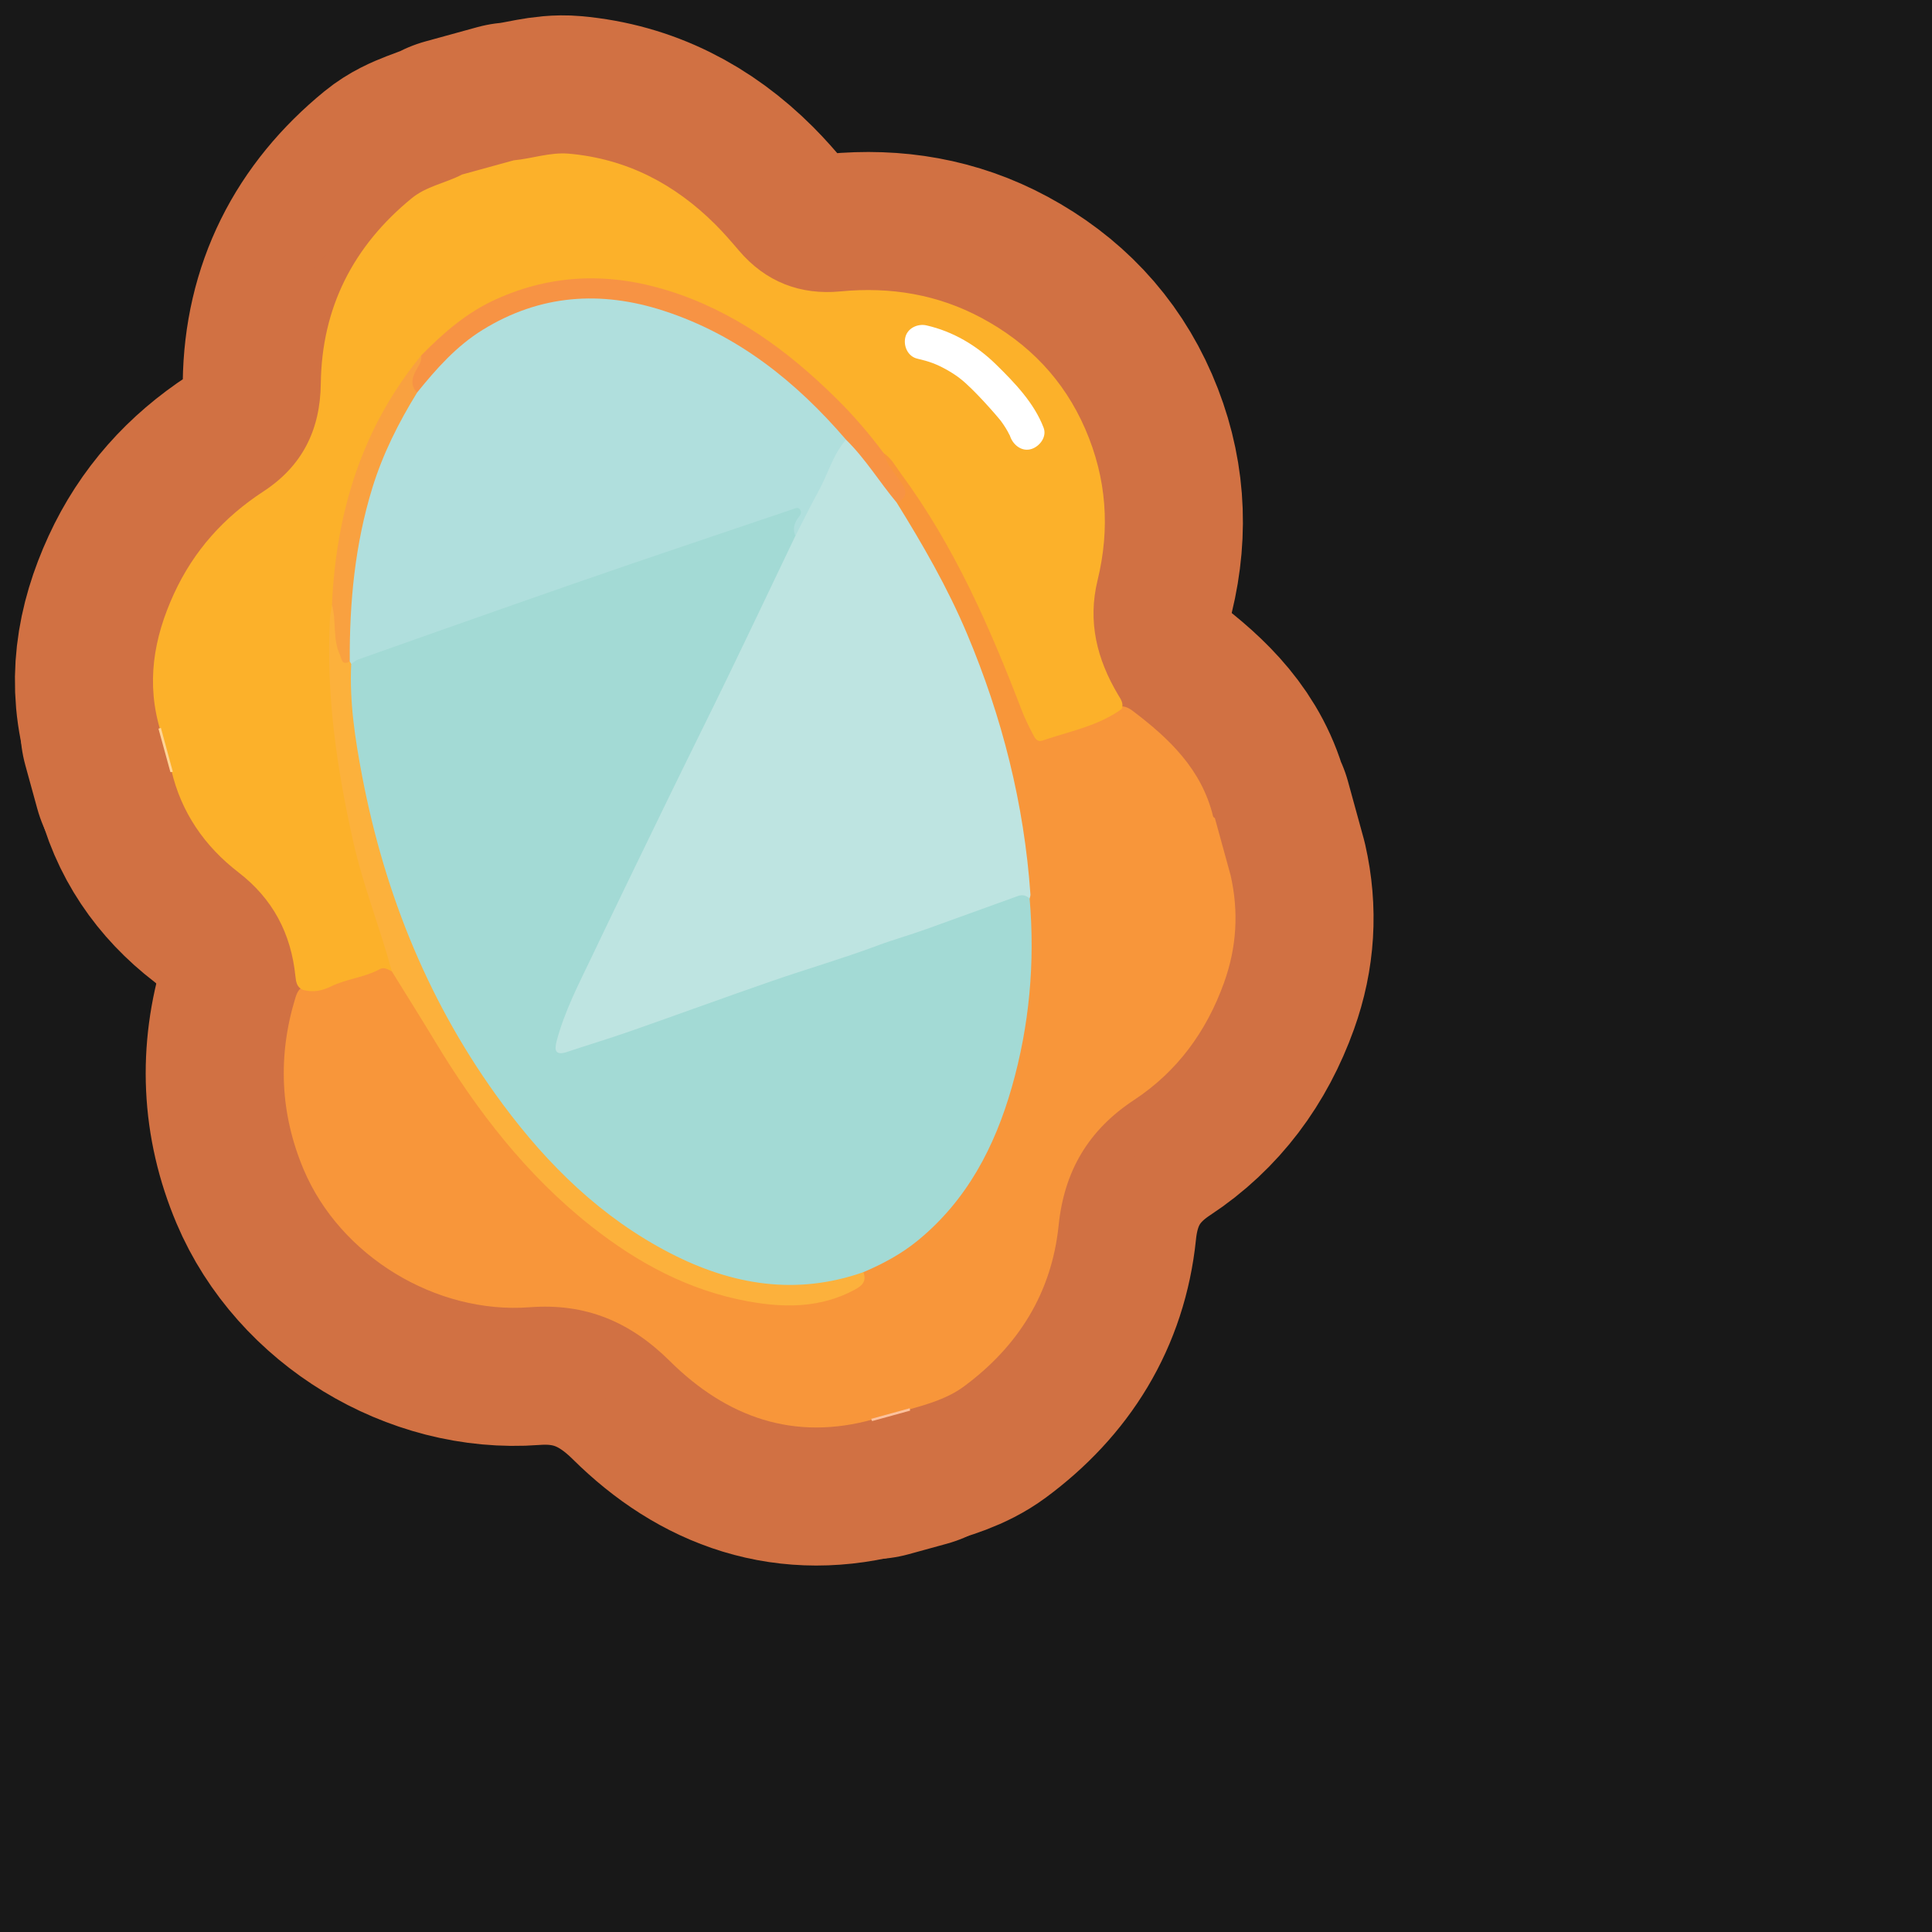 <?xml version="1.0" encoding="UTF-8"?>
<svg xmlns="http://www.w3.org/2000/svg" width="280" height="280" xmlns:xlink="http://www.w3.org/1999/xlink" viewBox="0 0 280 280">
  <rect x="0" y="0" width="280" height="280" fill="#333333" stroke="none"/>
  <g id="Layer_8" data-name="Layer 8">
    <rect x="-3968.911" y="-2306.199" width="6875.234" height="4669.277" fill="#181818" stroke="#181818" stroke-miterlimit="10"/>
  </g>
  <g id="Pattern">
    <a xlink:href="https://www.notion.so/dmmnotes/reflective-integration-96fa86f0fb4c4c1d8cd32a429c24f785?pvs=4">
      <g>
        <g>
          <path d="M176.074,118.579c.758,2.757,1.516,5.514,2.274,8.271,1.2,5.285.885,10.451-.956,15.577-2.543,7.083-6.803,12.889-13.051,17.002-6.625,4.362-10.111,10.322-10.913,18.144-1.007,9.824-5.863,17.539-13.715,23.352-2.402,1.778-5.344,2.613-8.229,3.418-1.611.443-3.221.886-4.829,1.328-11.589,3.285-21.391-.305-29.577-8.416-5.768-5.714-12.198-8.413-20.319-7.798-13.564,1.026-27.462-7.418-32.754-19.966-3.407-8.08-3.785-16.49-1.174-24.949.208-.675.508-1.259,1.168-1.596,3.264-.577,6.367-1.69,9.442-2.875,1.189-.458,2.318-.733,3.496-.061,1.769,1.295,2.539,3.306,3.609,5.099,6.527,10.939,13.442,21.568,23.304,29.914,6.127,5.185,12.747,9.471,20.554,11.694,4.557,1.298,9.173,1.981,13.892,1.209,1.802-.294,3.489-1.037,5.12-1.885.801-.416,1.207-1.047,1.327-1.908.87-1.366,2.442-1.653,3.717-2.387,7.475-4.307,12.176-10.893,15.327-18.713,3.982-9.883,5.218-20.201,4.611-30.78-.047-.822-.073-1.626.075-2.436-.738-7.792-2.007-15.471-4.093-23.033-3.025-10.972-7.681-21.189-13.638-30.847-.531-.861-1.214-1.662-1.188-2.764.889-1.427.41-2.601-.5-3.871-.767-1.071-2.065-2.17-.916-3.771,1.381-.243,1.927.859,2.536,1.694,4.085,5.604,7.771,11.457,10.777,17.719,1.908,3.974,3.54,8.062,5.207,12.142,1.019,2.494,2.056,5.004,3.165,7.472.584,1.3,1.392,1.674,2.745,1.332,3.304-.835,6.372-2.301,9.548-3.476.812-.181,1.477.184,2.077.637,5.288,3.995,9.957,8.468,11.612,15.236.03.123.153.211.27.29Z" fill="none" stroke="#d17143" stroke-linecap="round" stroke-linejoin="round" stroke-width="40.017"/>
          <path d="M162.551,102.768c-3.443,2.473-7.571,3.227-11.469,4.556-.802.273-1.114-.381-1.381-.9-.589-1.144-1.171-2.301-1.63-3.5-4.622-12.062-9.795-23.842-17.523-34.314-.758-1.027-1.358-2.207-2.48-2.935-1.545-.009-2.172-1.294-2.957-2.25-5.399-6.576-11.713-12.121-19.088-16.323-7.392-4.211-15.346-6.606-23.982-5.639-7.109.796-13.288,3.692-18.38,8.771-.624.622-1.266,1.23-1.854,1.889-1.62,1.216-2.552,2.935-3.594,4.625-3.57,5.788-6.099,11.968-7.608,18.597-.971,4.262-1.432,8.577-1.708,12.928-.684,2.048-.599,4.171-.437,6.252.507,6.488.751,13.008,2.05,19.411,1.362,6.714,2.683,13.439,5.202,19.853.646,1.645,1.056,3.369,1.445,5.092.154.681.211,1.351-.367,1.894-.547-.274-1.134-.65-1.727-.327-2.225,1.215-4.814,1.406-7.052,2.498-1.375.671-2.656.905-4.093.518-.911-.368-1.018-1.163-1.105-2-.635-6.164-3.257-11.188-8.241-15.027-4.921-3.79-8.313-8.686-9.741-14.823-.515-1.872-1.029-3.744-1.543-5.613-2.143-6.924-1.042-13.501,1.932-19.965,2.871-6.239,7.238-11.08,12.948-14.808,5.629-3.674,8.244-8.902,8.326-15.63.133-10.996,4.691-19.926,13.176-26.866,2.136-1.747,4.911-2.199,7.302-3.439,2.494-.686,4.989-1.372,7.483-2.058,2.683-.247,5.284-1.206,8.021-.961,8.355.746,15.319,4.389,21.195,10.254,1.203,1.2,2.319,2.49,3.42,3.785,3.875,4.557,8.928,6.476,14.716,5.919,7.273-.699,14.132.44,20.506,3.877,6.757,3.644,11.869,8.905,14.979,16.084,3.097,7.15,3.602,14.424,1.774,21.92-1.459,5.98-.089,11.433,2.981,16.586.387.65.854,1.251.506,2.067Z" fill="none" stroke="#d17143" stroke-linecap="round" stroke-linejoin="round" stroke-width="40.017"/>
          <path d="M22.965,105.602c.122-.027.24-.068.353-.121.576,2.121,1.152,4.242,1.729,6.363-.114.034-.23.054-.349.06-.578-2.101-1.155-4.201-1.733-6.302Z" fill="none" stroke="#d17143" stroke-linecap="round" stroke-linejoin="round" stroke-width="40.017"/>
          <path d="M131.845,204.095c.014.116.033.231.056.345-1.838.505-3.676,1.011-5.514,1.516-.038-.11-.08-.219-.128-.326,1.862-.512,3.724-1.024,5.586-1.535Z" fill="none" stroke="#d17143" stroke-linecap="round" stroke-linejoin="round" stroke-width="40.017"/>
          <path d="M149.223,130.231c.794,9.271-.03,18.401-2.586,27.343-2.473,8.652-6.508,16.389-13.628,22.214-2.385,1.952-5.064,3.389-7.885,4.586-1.908,2.107-4.624,2.25-7.098,2.544-7.228.857-14.014-.835-20.483-4.097-12.922-6.516-22.239-16.759-29.9-28.725-4.152-6.485-7.62-13.349-10.251-20.569-2.649-7.268-4.837-14.681-6.027-22.383-.613-3.968-1.121-7.926-1.405-11.922-.088-1.238-.107-2.451.679-3.516,1.01-1.219,2.489-1.709,3.87-2.156,5.037-1.629,10.024-3.403,15.021-5.14,7.046-2.449,14.116-4.833,21.145-7.336,4.536-1.615,9.09-3.195,13.669-4.685,3.226-1.05,6.355-2.397,9.668-3.19.825-.197,1.633-.465,2.263.272.65.76.328,1.519-.233,2.203-.392.478-.292,1.017-.193,1.553.27.934-.167,1.709-.542,2.517-5.239,11.264-10.778,22.384-16.176,33.571-3.569,7.397-7.232,14.752-10.799,22.151-2.178,4.518-4.632,8.928-6.139,13.747-.191.61-.737,1.352-.153,1.911.552.528,1.328.116,1.931-.123,4.666-1.852,9.515-3.183,14.183-5.028,2.271-.898,4.633-1.551,6.944-2.329,5.142-1.732,10.284-3.483,15.4-5.278,6.844-2.401,13.768-4.574,20.54-7.182,1.899-.731,3.912-1.113,5.796-1.934.926-.404,2.064-.477,2.388.985Z" fill="none" stroke="#d17143" stroke-linecap="round" stroke-linejoin="round" stroke-width="40.017"/>
          <path d="M149.223,130.231c-.489-.465-1.056-.606-1.692-.377-4.459,1.607-8.916,3.221-13.375,4.831-2.295.829-4.645,1.478-6.94,2.336-5.078,1.896-10.297,3.408-15.422,5.183-6.849,2.372-13.656,4.868-20.498,7.262-3.008,1.053-6.065,1.966-9.087,2.978-1.672.56-1.914-.131-1.533-1.572,1.136-4.301,3.182-8.223,5.081-12.201,3.653-7.651,7.356-15.277,11.065-22.901,2.908-5.978,5.881-11.925,8.777-17.909,3.25-6.713,6.446-13.452,9.665-20.18,1.327-4.473,3.314-8.665,5.466-12.785.381-.729.934-1.336,1.843-1.443,2.455.82,7.23,6.895,7.369,9.367,3.794,6.116,7.385,12.335,10.189,18.988,5.108,12.12,8.295,24.696,9.208,37.83.013.194-.075.395-.116.593Z" fill="none" stroke="#d17143" stroke-linecap="round" stroke-linejoin="round" stroke-width="40.017"/>
          <path d="M50.9,96.222c-.267,5.497.562,10.898,1.586,16.26,3.31,17.331,9.829,33.321,20.373,47.543,6.584,8.881,14.362,16.49,24.31,21.612,8.95,4.609,18.213,6.147,27.954,2.737.512,1.316-.168,1.957-1.267,2.548-4.931,2.654-10.145,2.645-15.442,1.678-8.545-1.559-15.937-5.528-22.705-10.865-9.424-7.431-16.587-16.736-22.728-26.925-2.029-3.366-4.127-6.69-6.194-10.034-1.719-6.345-4.182-12.47-5.617-18.896-2.369-10.605-3.933-21.298-3.352-32.211.036-.669.192-1.331.291-1.996,1.114.394,1.181,1.35,1.24,2.309.082,1.346.167,2.688.494,4.007.165.668.326,1.308.999,1.656.125.182.144.374.057.576Z" fill="none" stroke="#d17143" stroke-linecap="round" stroke-linejoin="round" stroke-width="40.017"/>
          <path d="M129.941,72.821c-2.502-2.989-4.531-6.36-7.337-9.105-.868-.008-1.56-.362-2.128-1.02-4.344-5.024-9.421-9.224-15.125-12.552-8.512-4.966-17.593-7.488-27.478-4.885-5.972,1.573-10.704,5.104-14.66,9.768-.764.9-1.367,2.104-2.849,2.041-1.605-.619-1.415-1.75-.788-2.943.465-.885,1.2-1.62,1.477-2.614,3.196-3.264,6.589-6.221,10.831-8.139,8.199-3.707,16.534-3.888,25.01-1.235,9.494,2.971,17.26,8.656,24.253,15.554,2.519,2.485,4.82,5.144,6.92,7.984.446,1.669,1.603,2.907,2.559,4.272.827,1.18.904,2.241-.686,2.874Z" fill="none" stroke="#d17143" stroke-linecap="round" stroke-linejoin="round" stroke-width="40.017"/>
          <path d="M61.054,51.512c.125.958-.504,1.642-.885,2.413-.519,1.051-.635,2.052.285,2.959.565.927.073,1.726-.381,2.464-3.272,5.32-5.365,11.108-6.701,17.169-1.082,4.91-1.611,9.898-1.699,14.935-.027,1.512.368,3.168-.982,4.406-1.176.676-1.163-.386-1.444-.997-1.051-2.288-.477-4.835-1.136-7.187.597-13.385,4.318-25.651,12.943-36.162Z" fill="none" stroke="#d17143" stroke-linecap="round" stroke-linejoin="round" stroke-width="40.017"/>
          <path d="M50.691,95.858c-.052-8.539.749-16.96,3.278-25.17,1.514-4.915,3.801-9.448,6.485-13.804,2.778-3.438,5.692-6.734,9.507-9.087,8.299-5.119,17.121-5.717,26.224-2.757,10.71,3.483,19.175,10.241,26.42,18.676-1.905,2.192-2.624,5.018-3.994,7.498-1.173,2.124-2.236,4.309-3.347,6.467-.424-1.066-.145-1.977.562-2.834.26-.315.397-.765.03-1.106-.285-.265-.615-.062-.942.049-7.764,2.632-15.538,5.233-23.297,7.88-5.768,1.968-11.522,3.98-17.274,5.996-7.478,2.62-14.949,5.259-22.417,7.907-.372.132-.686.429-1.027.65-.07-.121-.139-.243-.209-.364Z" fill="none" stroke="#d17143" stroke-linecap="round" stroke-linejoin="round" stroke-width="40.017"/>
        </g>
        <g>
          <path d="M176.074,118.579c.758,2.757,1.516,5.514,2.274,8.271,1.2,5.285.885,10.451-.956,15.577-2.543,7.083-6.803,12.889-13.051,17.002-6.625,4.362-10.111,10.322-10.913,18.144-1.007,9.824-5.863,17.539-13.715,23.352-2.402,1.778-5.344,2.613-8.229,3.418-1.611.443-3.221.886-4.829,1.328-11.589,3.285-21.391-.305-29.577-8.416-5.768-5.714-12.198-8.413-20.319-7.798-13.564,1.026-27.462-7.418-32.754-19.966-3.407-8.08-3.785-16.49-1.174-24.949.208-.675.508-1.259,1.168-1.596,3.264-.577,6.367-1.69,9.442-2.875,1.189-.458,2.318-.733,3.496-.061,1.769,1.295,2.539,3.306,3.609,5.099,6.527,10.939,13.442,21.568,23.304,29.914,6.127,5.185,12.747,9.471,20.554,11.694,4.557,1.298,9.173,1.981,13.892,1.209,1.802-.294,3.489-1.037,5.12-1.885.801-.416,1.207-1.047,1.327-1.908.87-1.366,2.442-1.653,3.717-2.387,7.475-4.307,12.176-10.893,15.327-18.713,3.982-9.883,5.218-20.201,4.611-30.78-.047-.822-.073-1.626.075-2.436-.738-7.792-2.007-15.471-4.093-23.033-3.025-10.972-7.681-21.189-13.638-30.847-.531-.861-1.214-1.662-1.188-2.764.889-1.427.41-2.601-.5-3.871-.767-1.071-2.065-2.17-.916-3.771,1.381-.243,1.927.859,2.536,1.694,4.085,5.604,7.771,11.457,10.777,17.719,1.908,3.974,3.54,8.062,5.207,12.142,1.019,2.494,2.056,5.004,3.165,7.472.584,1.3,1.392,1.674,2.745,1.332,3.304-.835,6.372-2.301,9.548-3.476.812-.181,1.477.184,2.077.637,5.288,3.995,9.957,8.468,11.612,15.236.03.123.153.211.27.29Z" fill="#f8963a" stroke-width="0"/>
          <path d="M162.551,102.768c-3.443,2.473-7.571,3.227-11.469,4.556-.802.273-1.114-.381-1.381-.9-.589-1.144-1.171-2.301-1.63-3.5-4.622-12.062-9.795-23.842-17.523-34.314-.758-1.027-1.358-2.207-2.48-2.935-1.545-.009-2.172-1.294-2.957-2.25-5.399-6.576-11.713-12.121-19.088-16.323-7.392-4.211-15.346-6.606-23.982-5.639-7.109.796-13.288,3.692-18.38,8.771-.624.622-1.266,1.23-1.854,1.889-1.62,1.216-2.552,2.935-3.594,4.625-3.57,5.788-6.099,11.968-7.608,18.597-.971,4.262-1.432,8.577-1.708,12.928-.684,2.048-.599,4.171-.437,6.252.507,6.488.751,13.008,2.05,19.411,1.362,6.714,2.683,13.439,5.202,19.853.646,1.645,1.056,3.369,1.445,5.092.154.681.211,1.351-.367,1.894-.547-.274-1.134-.65-1.727-.327-2.225,1.215-4.814,1.406-7.052,2.498-1.375.671-2.656.905-4.093.518-.911-.368-1.018-1.163-1.105-2-.635-6.164-3.257-11.188-8.241-15.027-4.921-3.79-8.313-8.686-9.741-14.823-.515-1.872-1.029-3.744-1.543-5.613-2.143-6.924-1.042-13.501,1.932-19.965,2.871-6.239,7.238-11.08,12.948-14.808,5.629-3.674,8.244-8.902,8.326-15.63.133-10.996,4.691-19.926,13.176-26.866,2.136-1.747,4.911-2.199,7.302-3.439,2.494-.686,4.989-1.372,7.483-2.058,2.683-.247,5.284-1.206,8.021-.961,8.355.746,15.319,4.389,21.195,10.254,1.203,1.2,2.319,2.49,3.42,3.785,3.875,4.557,8.928,6.476,14.716,5.919,7.273-.699,14.132.44,20.506,3.877,6.757,3.644,11.869,8.905,14.979,16.084,3.097,7.15,3.602,14.424,1.774,21.92-1.459,5.98-.089,11.433,2.981,16.586.387.65.854,1.251.506,2.067Z" fill="#fcb12a" stroke-width="0"/>
          <path d="M22.965,105.602c.122-.027.24-.068.353-.121.576,2.121,1.152,4.242,1.729,6.363-.114.034-.23.054-.349.06-.578-2.101-1.155-4.201-1.733-6.302Z" fill="#ffd495" stroke-width="0"/>
          <path d="M131.845,204.095c.014.116.033.231.056.345-1.838.505-3.676,1.011-5.514,1.516-.038-.11-.08-.219-.128-.326,1.862-.512,3.724-1.024,5.586-1.535Z" fill="#fcc19c" stroke-width="0"/>
          <path d="M149.223,130.231c.794,9.271-.03,18.401-2.586,27.343-2.473,8.652-6.508,16.389-13.628,22.214-2.385,1.952-5.064,3.389-7.885,4.586-1.908,2.107-4.624,2.25-7.098,2.544-7.228.857-14.014-.835-20.483-4.097-12.922-6.516-22.239-16.759-29.9-28.725-4.152-6.485-7.62-13.349-10.251-20.569-2.649-7.268-4.837-14.681-6.027-22.383-.613-3.968-1.121-7.926-1.405-11.922-.088-1.238-.107-2.451.679-3.516,1.01-1.219,2.489-1.709,3.87-2.156,5.037-1.629,10.024-3.403,15.021-5.14,7.046-2.449,14.116-4.833,21.145-7.336,4.536-1.615,9.09-3.195,13.669-4.685,3.226-1.05,6.355-2.397,9.668-3.19.825-.197,1.633-.465,2.263.272.65.76.328,1.519-.233,2.203-.392.478-.292,1.017-.193,1.553.27.934-.167,1.709-.542,2.517-5.239,11.264-10.778,22.384-16.176,33.571-3.569,7.397-7.232,14.752-10.799,22.151-2.178,4.518-4.632,8.928-6.139,13.747-.191.61-.737,1.352-.153,1.911.552.528,1.328.116,1.931-.123,4.666-1.852,9.515-3.183,14.183-5.028,2.271-.898,4.633-1.551,6.944-2.329,5.142-1.732,10.284-3.483,15.4-5.278,6.844-2.401,13.768-4.574,20.54-7.182,1.899-.731,3.912-1.113,5.796-1.934.926-.404,2.064-.477,2.388.985Z" fill="#a3dad5" stroke-width="0"/>
          <path d="M149.223,130.231c-.489-.465-1.056-.606-1.692-.377-4.459,1.607-8.916,3.221-13.375,4.831-2.295.829-4.645,1.478-6.94,2.336-5.078,1.896-10.297,3.408-15.422,5.183-6.849,2.372-13.656,4.868-20.498,7.262-3.008,1.053-6.065,1.966-9.087,2.978-1.672.56-1.914-.131-1.533-1.572,1.136-4.301,3.182-8.223,5.081-12.201,3.653-7.651,7.356-15.277,11.065-22.901,2.908-5.978,5.881-11.925,8.777-17.909,3.25-6.713,6.446-13.452,9.665-20.18,1.327-4.473,3.314-8.665,5.466-12.785.381-.729.934-1.336,1.843-1.443,2.455.82,7.23,6.895,7.369,9.367,3.794,6.116,7.385,12.335,10.189,18.988,5.108,12.12,8.295,24.696,9.208,37.83.013.194-.075.395-.116.593Z" fill="#bee4e1" stroke-width="0"/>
          <path d="M50.9,96.222c-.267,5.497.562,10.898,1.586,16.26,3.31,17.331,9.829,33.321,20.373,47.543,6.584,8.881,14.362,16.49,24.31,21.612,8.95,4.609,18.213,6.147,27.954,2.737.512,1.316-.168,1.957-1.267,2.548-4.931,2.654-10.145,2.645-15.442,1.678-8.545-1.559-15.937-5.528-22.705-10.865-9.424-7.431-16.587-16.736-22.728-26.925-2.029-3.366-4.127-6.69-6.194-10.034-1.719-6.345-4.182-12.47-5.617-18.896-2.369-10.605-3.933-21.298-3.352-32.211.036-.669.192-1.331.291-1.996,1.114.394,1.181,1.35,1.24,2.309.082,1.346.167,2.688.494,4.007.165.668.326,1.308.999,1.656.125.182.144.374.057.576Z" fill="#fcb13c" stroke-width="0"/>
          <path d="M129.941,72.821c-2.502-2.989-4.531-6.36-7.337-9.105-.868-.008-1.56-.362-2.128-1.02-4.344-5.024-9.421-9.224-15.125-12.552-8.512-4.966-17.593-7.488-27.478-4.885-5.972,1.573-10.704,5.104-14.66,9.768-.764.9-1.367,2.104-2.849,2.041-1.605-.619-1.415-1.75-.788-2.943.465-.885,1.2-1.62,1.477-2.614,3.196-3.264,6.589-6.221,10.831-8.139,8.199-3.707,16.534-3.888,25.01-1.235,9.494,2.971,17.26,8.656,24.253,15.554,2.519,2.485,4.82,5.144,6.92,7.984.446,1.669,1.603,2.907,2.559,4.272.827,1.18.904,2.241-.686,2.874Z" fill="#f79344" stroke-width="0"/>
          <path d="M61.054,51.512c.125.958-.504,1.642-.885,2.413-.519,1.051-.635,2.052.285,2.959.565.927.073,1.726-.381,2.464-3.272,5.32-5.365,11.108-6.701,17.169-1.082,4.91-1.611,9.898-1.699,14.935-.027,1.512.368,3.168-.982,4.406-1.176.676-1.163-.386-1.444-.997-1.051-2.288-.477-4.835-1.136-7.187.597-13.385,4.318-25.651,12.943-36.162Z" fill="#f9a140" stroke-width="0"/>
          <path d="M50.691,95.858c-.052-8.539.749-16.96,3.278-25.17,1.514-4.915,3.801-9.448,6.485-13.804,2.778-3.438,5.692-6.734,9.507-9.087,8.299-5.119,17.121-5.717,26.224-2.757,10.71,3.483,19.175,10.241,26.42,18.676-1.905,2.192-2.624,5.018-3.994,7.498-1.173,2.124-2.236,4.309-3.347,6.467-.424-1.066-.145-1.977.562-2.834.26-.315.397-.765.03-1.106-.285-.265-.615-.062-.942.049-7.764,2.632-15.538,5.233-23.297,7.88-5.768,1.968-11.522,3.98-17.274,5.996-7.478,2.62-14.949,5.259-22.417,7.907-.372.132-.686.429-1.027.65-.07-.121-.139-.243-.209-.364Z" fill="#b0dfdd" stroke-width="0"/>
        </g>
      </g>
    </a>
    <path d="M132.947,51.981c1.708.391,2.766.779,4.167,1.556,1.566.869,2.445,1.587,3.701,2.818,1.167,1.144,2.274,2.36,3.35,3.589.255.291.503.586.749.885.106.134.108.133.006-.001l.154.205c.1.138.2.276.297.416.24.349.467.709.672,1.081.082.148.158.3.235.451.356.695-.13-.393.149.34.463,1.218,1.706,2.189,3.075,1.746,1.189-.385,2.244-1.767,1.746-3.075-1.366-3.591-4.191-6.519-6.897-9.173-2.809-2.755-6.221-4.777-10.074-5.66-1.272-.292-2.767.391-3.075,1.746-.29,1.273.383,2.763,1.746,3.075h0Z" fill="#fff" stroke-width="0"/>
  </g>
</svg>